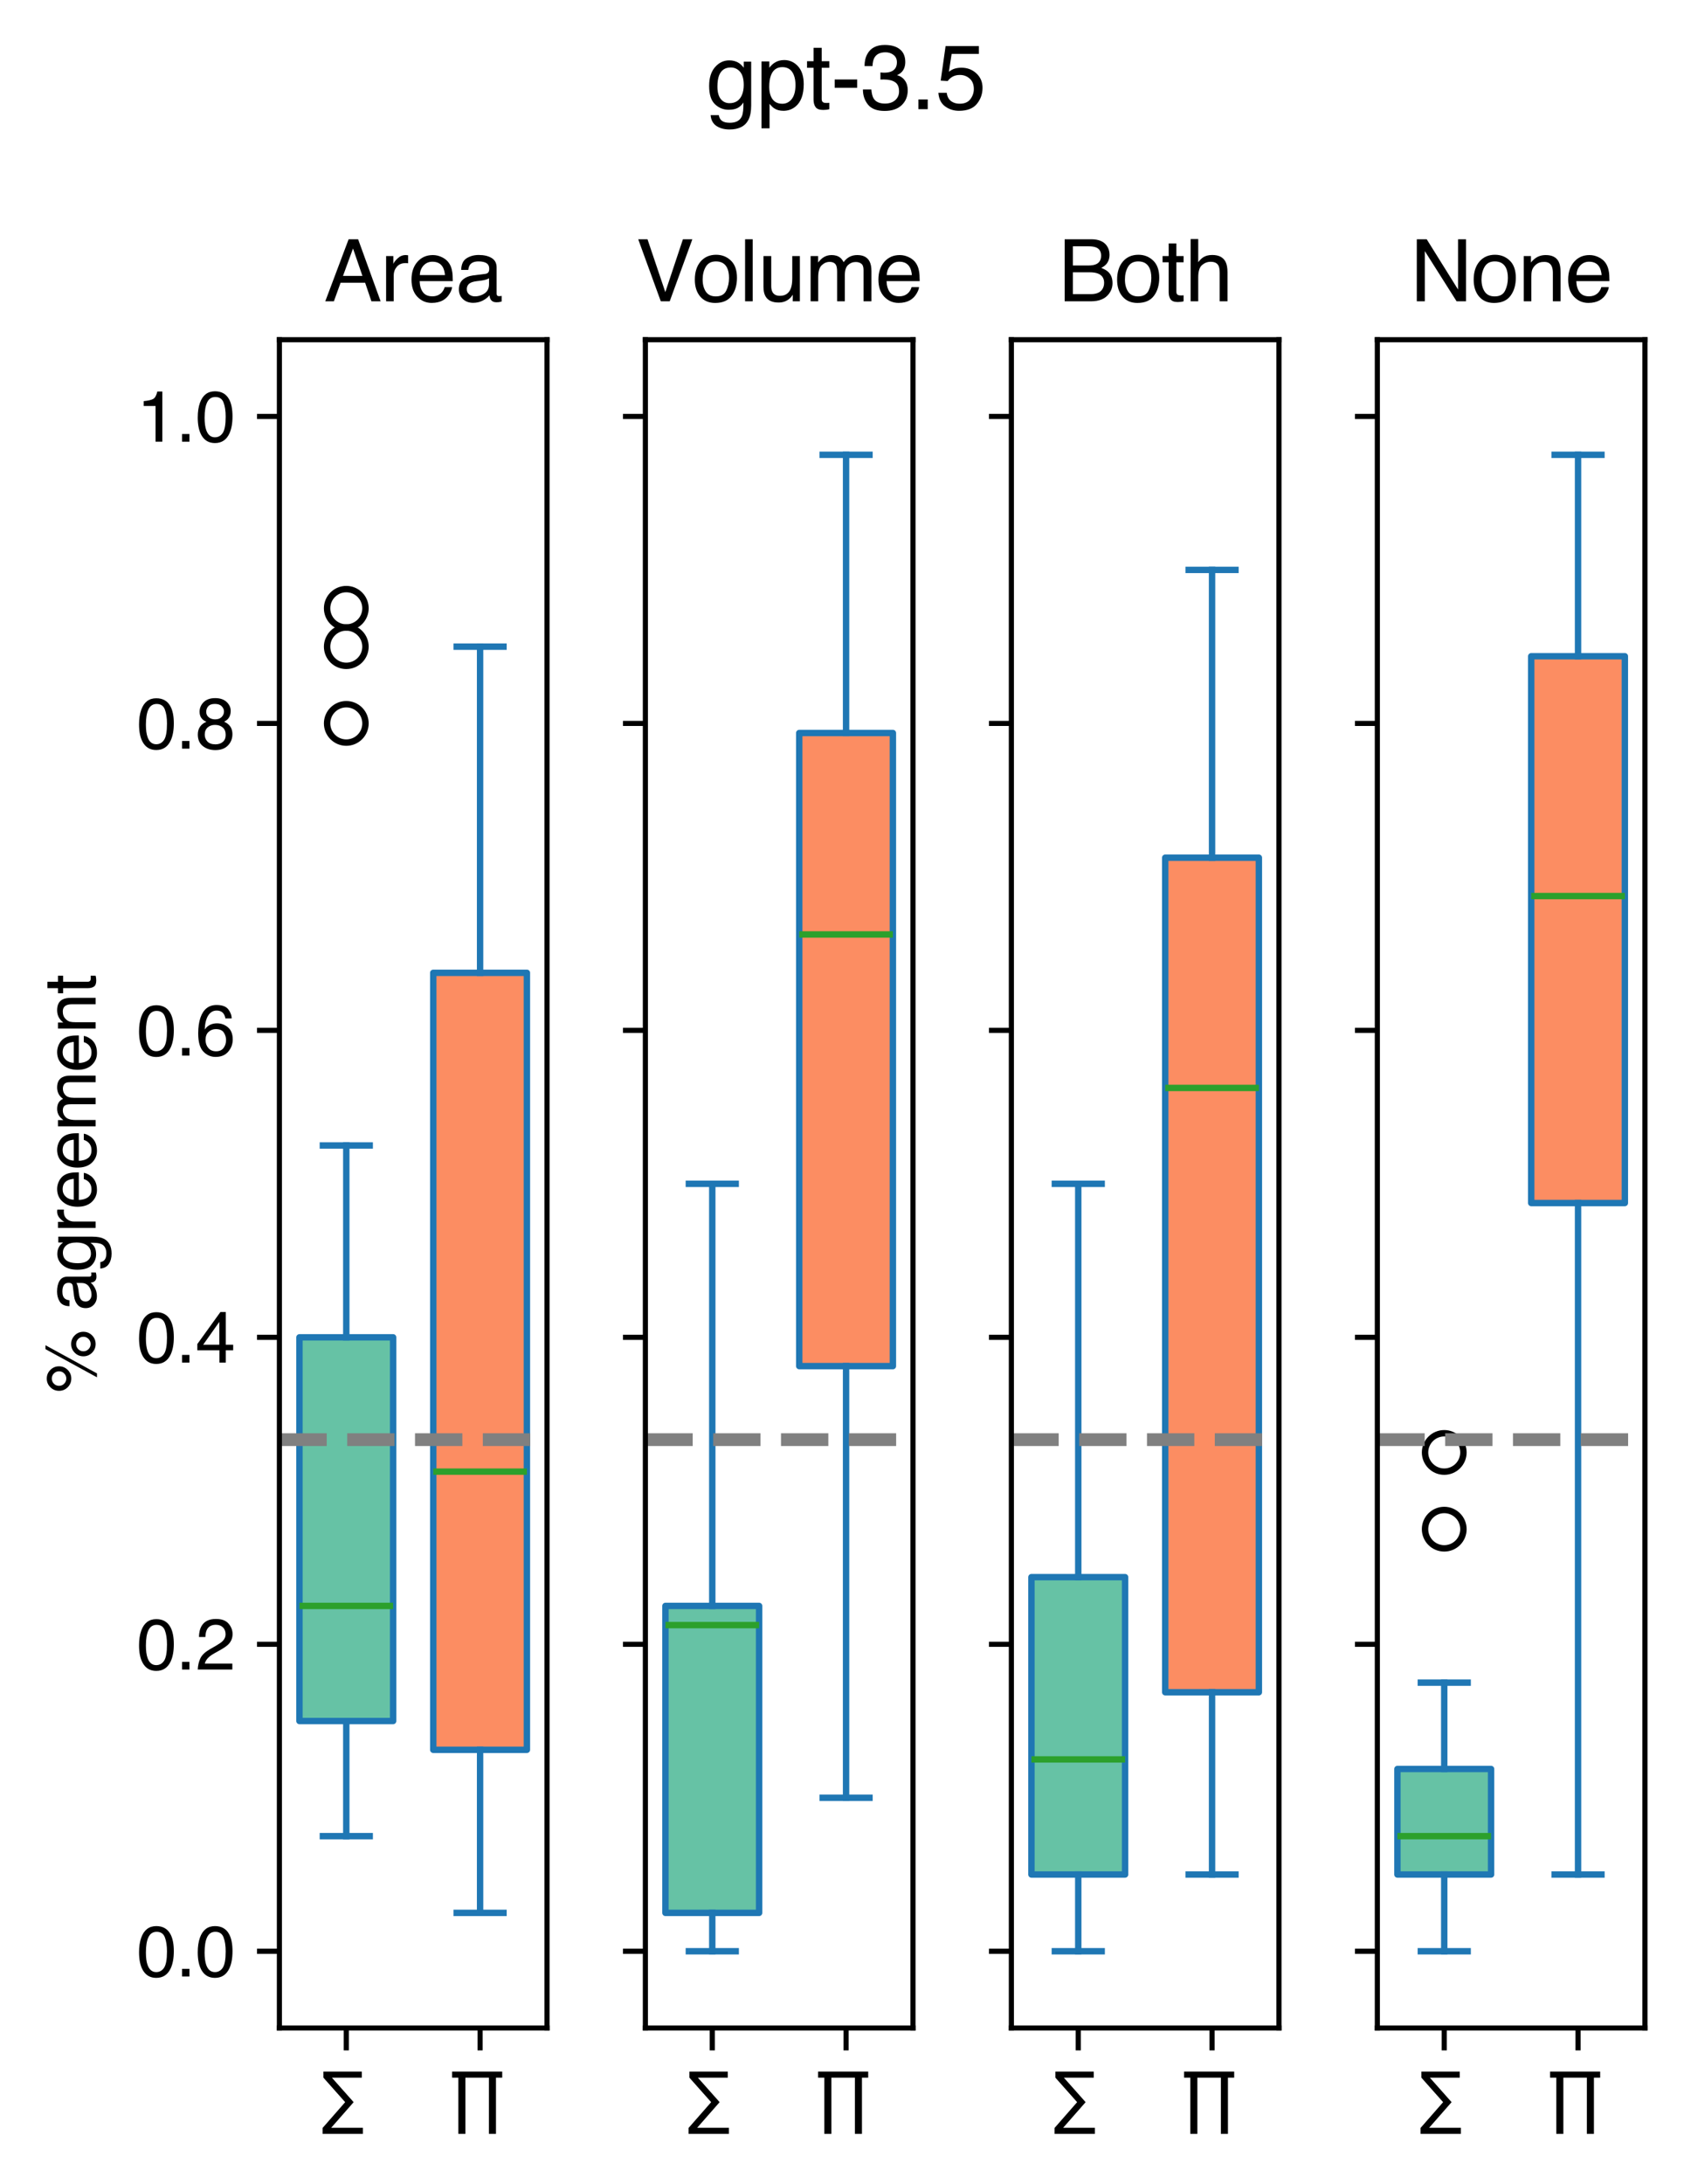 <?xml version="1.0" encoding="utf-8" standalone="no"?>
<!DOCTYPE svg PUBLIC "-//W3C//DTD SVG 1.1//EN"
  "http://www.w3.org/Graphics/SVG/1.1/DTD/svg11.dtd">
<svg xmlns:xlink="http://www.w3.org/1999/xlink" width="264.334pt" height="341.312pt" viewBox="0 0 264.334 341.312" xmlns="http://www.w3.org/2000/svg" version="1.1">
 <defs>
  <style type="text/css">*{stroke-linejoin: round; stroke-linecap: butt}</style>
 </defs>
 <g id="figure_1">
  <g id="patch_1">
   <path d="M 0 341.312 
L 264.334 341.312 
L 264.334 -0 
L 0 -0 
L 0 341.312 
z
" style="fill: none"/>
  </g>
  <g id="axes_1">
   <g id="patch_2">
    <path d="M 43.674 316.928 
L 85.504 316.928 
L 85.504 53.088 
L 43.674 53.088 
L 43.674 316.928 
z
" style="fill: none"/>
   </g>
   <g id="matplotlib.axis_1">
    <g id="xtick_1">
     <g id="line2d_1">
      <defs>
       <path id="m5f1f07877e" d="M 0 0 
L 0 3.5 
" style="stroke: #000000; stroke-width: 0.8"/>
      </defs>
      <g>
       <use xlink:href="#m5f1f07877e" x="54.131" y="316.928" style="stroke: #000000; stroke-width: 0.8"/>
      </g>
     </g>
     <g id="text_1">
      <!-- ∑ -->
      <g transform="translate(50.21 331.819) scale(0.11 -0.11)">
       <defs>
        <path id="Helvetica-2211" d="M 125 -413 
L 2128 1875 
L 197 4050 
L 197 4591 
L 3606 4591 
L 3606 4050 
L 950 4050 
L 2881 1875 
L 888 -397 
L 3703 -397 
L 3703 -938 
L 125 -938 
L 125 -413 
z
" transform="scale(0.016)"/>
       </defs>
       <use xlink:href="#Helvetica-2211"/>
      </g>
     </g>
    </g>
    <g id="xtick_2">
     <g id="line2d_2">
      <g>
       <use xlink:href="#m5f1f07877e" x="75.046" y="316.928" style="stroke: #000000; stroke-width: 0.8"/>
      </g>
     </g>
     <g id="text_2">
      <!-- ∏ -->
      <g transform="translate(70.518 331.819) scale(0.11 -0.11)">
       <defs>
        <path id="Helvetica-220f" d="M 4538 4591 
L 4538 4050 
L 3984 4050 
L 3984 -938 
L 3356 -938 
L 3356 4050 
L 1269 4050 
L 1269 -938 
L 641 -938 
L 641 4050 
L 88 4050 
L 88 4591 
L 4538 4591 
z
" transform="scale(0.016)"/>
       </defs>
       <use xlink:href="#Helvetica-220f"/>
      </g>
     </g>
    </g>
   </g>
   <g id="matplotlib.axis_2">
    <g id="ytick_1">
     <g id="line2d_3">
      <defs>
       <path id="m12f524cd09" d="M 0 0 
L -3.5 0 
" style="stroke: #000000; stroke-width: 0.8"/>
      </defs>
      <g>
       <use xlink:href="#m12f524cd09" x="43.674" y="304.935" style="stroke: #000000; stroke-width: 0.8"/>
      </g>
     </g>
     <g id="text_3">
      <!-- 0.0 -->
      <g transform="translate(21.384 308.881) scale(0.11 -0.11)">
       <defs>
        <path id="Helvetica-30" d="M 1731 4475 
Q 2600 4475 2988 3759 
Q 3288 3206 3288 2244 
Q 3288 1331 3016 734 
Q 2622 -122 1728 -122 
Q 922 -122 528 578 
Q 200 1163 200 2147 
Q 200 2909 397 3456 
Q 766 4475 1731 4475 
z
M 1725 391 
Q 2163 391 2422 778 
Q 2681 1166 2681 2222 
Q 2681 2984 2493 3476 
Q 2306 3969 1766 3969 
Q 1269 3969 1039 3501 
Q 809 3034 809 2125 
Q 809 1441 956 1025 
Q 1181 391 1725 391 
z
" transform="scale(0.016)"/>
        <path id="Helvetica-2e" d="M 547 681 
L 1200 681 
L 1200 0 
L 547 0 
L 547 681 
z
" transform="scale(0.016)"/>
       </defs>
       <use xlink:href="#Helvetica-30"/>
       <use xlink:href="#Helvetica-2e" x="55.615"/>
       <use xlink:href="#Helvetica-30" x="83.398"/>
      </g>
     </g>
    </g>
    <g id="ytick_2">
     <g id="line2d_4">
      <g>
       <use xlink:href="#m12f524cd09" x="43.674" y="256.964" style="stroke: #000000; stroke-width: 0.8"/>
      </g>
     </g>
     <g id="text_4">
      <!-- 0.2 -->
      <g transform="translate(21.384 260.91) scale(0.11 -0.11)">
       <defs>
        <path id="Helvetica-32" d="M 200 0 
Q 231 578 439 1006 
Q 647 1434 1250 1784 
L 1850 2131 
Q 2253 2366 2416 2531 
Q 2672 2791 2672 3125 
Q 2672 3516 2437 3745 
Q 2203 3975 1813 3975 
Q 1234 3975 1013 3538 
Q 894 3303 881 2888 
L 309 2888 
Q 319 3472 525 3841 
Q 891 4491 1816 4491 
Q 2584 4491 2939 4075 
Q 3294 3659 3294 3150 
Q 3294 2613 2916 2231 
Q 2697 2009 2131 1694 
L 1703 1456 
Q 1397 1288 1222 1134 
Q 909 863 828 531 
L 3272 531 
L 3272 0 
L 200 0 
z
" transform="scale(0.016)"/>
       </defs>
       <use xlink:href="#Helvetica-30"/>
       <use xlink:href="#Helvetica-2e" x="55.615"/>
       <use xlink:href="#Helvetica-32" x="83.398"/>
      </g>
     </g>
    </g>
    <g id="ytick_3">
     <g id="line2d_5">
      <g>
       <use xlink:href="#m12f524cd09" x="43.674" y="208.993" style="stroke: #000000; stroke-width: 0.8"/>
      </g>
     </g>
     <g id="text_5">
      <!-- 0.4 -->
      <g transform="translate(21.384 212.939) scale(0.11 -0.11)">
       <defs>
        <path id="Helvetica-34" d="M 2116 1584 
L 2116 3613 
L 681 1584 
L 2116 1584 
z
M 2125 0 
L 2125 1094 
L 163 1094 
L 163 1644 
L 2213 4488 
L 2688 4488 
L 2688 1584 
L 3347 1584 
L 3347 1094 
L 2688 1094 
L 2688 0 
L 2125 0 
z
" transform="scale(0.016)"/>
       </defs>
       <use xlink:href="#Helvetica-30"/>
       <use xlink:href="#Helvetica-2e" x="55.615"/>
       <use xlink:href="#Helvetica-34" x="83.398"/>
      </g>
     </g>
    </g>
    <g id="ytick_4">
     <g id="line2d_6">
      <g>
       <use xlink:href="#m12f524cd09" x="43.674" y="161.023" style="stroke: #000000; stroke-width: 0.8"/>
      </g>
     </g>
     <g id="text_6">
      <!-- 0.6 -->
      <g transform="translate(21.384 164.968) scale(0.11 -0.11)">
       <defs>
        <path id="Helvetica-36" d="M 1872 4494 
Q 2622 4494 2917 4105 
Q 3213 3716 3213 3303 
L 2656 3303 
Q 2606 3569 2497 3719 
Q 2294 4000 1881 4000 
Q 1409 4000 1131 3564 
Q 853 3128 822 2316 
Q 1016 2600 1309 2741 
Q 1578 2866 1909 2866 
Q 2472 2866 2890 2506 
Q 3309 2147 3309 1434 
Q 3309 825 2912 354 
Q 2516 -116 1781 -116 
Q 1153 -116 697 361 
Q 241 838 241 1966 
Q 241 2800 444 3381 
Q 834 4494 1872 4494 
z
M 1831 384 
Q 2275 384 2495 682 
Q 2716 981 2716 1388 
Q 2716 1731 2519 2042 
Q 2322 2353 1803 2353 
Q 1441 2353 1167 2112 
Q 894 1872 894 1388 
Q 894 963 1142 673 
Q 1391 384 1831 384 
z
" transform="scale(0.016)"/>
       </defs>
       <use xlink:href="#Helvetica-30"/>
       <use xlink:href="#Helvetica-2e" x="55.615"/>
       <use xlink:href="#Helvetica-36" x="83.398"/>
      </g>
     </g>
    </g>
    <g id="ytick_5">
     <g id="line2d_7">
      <g>
       <use xlink:href="#m12f524cd09" x="43.674" y="113.052" style="stroke: #000000; stroke-width: 0.8"/>
      </g>
     </g>
     <g id="text_7">
      <!-- 0.8 -->
      <g transform="translate(21.384 116.997) scale(0.11 -0.11)">
       <defs>
        <path id="Helvetica-38" d="M 1741 2600 
Q 2113 2600 2322 2808 
Q 2531 3016 2531 3303 
Q 2531 3553 2331 3762 
Q 2131 3972 1722 3972 
Q 1316 3972 1134 3762 
Q 953 3553 953 3272 
Q 953 2956 1187 2778 
Q 1422 2600 1741 2600 
z
M 1775 384 
Q 2166 384 2423 595 
Q 2681 806 2681 1225 
Q 2681 1659 2415 1884 
Q 2150 2109 1734 2109 
Q 1331 2109 1076 1879 
Q 822 1650 822 1244 
Q 822 894 1055 639 
Q 1288 384 1775 384 
z
M 975 2384 
Q 741 2484 609 2619 
Q 363 2869 363 3269 
Q 363 3769 725 4128 
Q 1088 4488 1753 4488 
Q 2397 4488 2762 4148 
Q 3128 3809 3128 3356 
Q 3128 2938 2916 2678 
Q 2797 2531 2547 2391 
Q 2825 2263 2984 2097 
Q 3281 1784 3281 1284 
Q 3281 694 2884 283 
Q 2488 -128 1763 -128 
Q 1109 -128 657 226 
Q 206 581 206 1256 
Q 206 1653 400 1942 
Q 594 2231 975 2384 
z
" transform="scale(0.016)"/>
       </defs>
       <use xlink:href="#Helvetica-30"/>
       <use xlink:href="#Helvetica-2e" x="55.615"/>
       <use xlink:href="#Helvetica-38" x="83.398"/>
      </g>
     </g>
    </g>
    <g id="ytick_6">
     <g id="line2d_8">
      <g>
       <use xlink:href="#m12f524cd09" x="43.674" y="65.081" style="stroke: #000000; stroke-width: 0.8"/>
      </g>
     </g>
     <g id="text_8">
      <!-- 1.0 -->
      <g transform="translate(21.384 69.026) scale(0.11 -0.11)">
       <defs>
        <path id="Helvetica-31" d="M 613 3169 
L 613 3600 
Q 1222 3659 1462 3798 
Q 1703 3938 1822 4456 
L 2266 4456 
L 2266 0 
L 1666 0 
L 1666 3169 
L 613 3169 
z
" transform="scale(0.016)"/>
       </defs>
       <use xlink:href="#Helvetica-31"/>
       <use xlink:href="#Helvetica-2e" x="55.615"/>
       <use xlink:href="#Helvetica-30" x="83.398"/>
      </g>
     </g>
    </g>
    <g id="text_9">
     <!-- % agreement -->
     <g transform="translate(14.95 217.718) rotate(-90) scale(0.11 -0.11)">
      <defs>
       <path id="Helvetica-25" d="M 4363 2175 
Q 4813 2175 5131 1856 
Q 5450 1538 5450 1088 
Q 5450 638 5131 319 
Q 4813 0 4363 0 
Q 3909 0 3590 319 
Q 3272 638 3272 1088 
Q 3272 1538 3590 1856 
Q 3909 2175 4363 2175 
z
M 3909 4456 
L 4256 4456 
L 1753 -119 
L 1406 -119 
L 3909 4456 
z
M 1294 2606 
Q 1563 2606 1752 2795 
Q 1941 2984 1941 3250 
Q 1941 3516 1752 3705 
Q 1563 3894 1294 3894 
Q 1028 3894 839 3706 
Q 650 3519 650 3250 
Q 650 2984 839 2795 
Q 1028 2606 1294 2606 
z
M 1294 4341 
Q 1747 4341 2065 4020 
Q 2384 3700 2384 3250 
Q 2384 2800 2065 2481 
Q 1747 2163 1294 2163 
Q 844 2163 525 2481 
Q 206 2800 206 3250 
Q 206 3700 525 4020 
Q 844 4341 1294 4341 
z
M 4363 444 
Q 4628 444 4817 633 
Q 5006 822 5006 1088 
Q 5006 1353 4817 1542 
Q 4628 1731 4363 1731 
Q 4094 1731 3905 1542 
Q 3716 1353 3716 1088 
Q 3716 822 3905 633 
Q 4094 444 4363 444 
z
" transform="scale(0.016)"/>
       <path id="Helvetica-20" transform="scale(0.016)"/>
       <path id="Helvetica-61" d="M 844 891 
Q 844 647 1022 506 
Q 1200 366 1444 366 
Q 1741 366 2019 503 
Q 2488 731 2488 1250 
L 2488 1703 
Q 2384 1638 2221 1594 
Q 2059 1550 1903 1531 
L 1563 1488 
Q 1256 1447 1103 1359 
Q 844 1213 844 891 
z
M 2206 2028 
Q 2400 2053 2466 2191 
Q 2503 2266 2503 2406 
Q 2503 2694 2298 2823 
Q 2094 2953 1713 2953 
Q 1272 2953 1088 2716 
Q 984 2584 953 2325 
L 428 2325 
Q 444 2944 830 3186 
Q 1216 3428 1725 3428 
Q 2316 3428 2684 3203 
Q 3050 2978 3050 2503 
L 3050 575 
Q 3050 488 3086 434 
Q 3122 381 3238 381 
Q 3275 381 3322 386 
Q 3369 391 3422 400 
L 3422 -16 
Q 3291 -53 3222 -62 
Q 3153 -72 3034 -72 
Q 2744 -72 2613 134 
Q 2544 244 2516 444 
Q 2344 219 2022 53 
Q 1700 -113 1313 -113 
Q 847 -113 551 170 
Q 256 453 256 878 
Q 256 1344 547 1600 
Q 838 1856 1309 1916 
L 2206 2028 
z
M 1741 3428 
L 1741 3428 
z
" transform="scale(0.016)"/>
       <path id="Helvetica-67" d="M 1594 3406 
Q 1988 3406 2281 3213 
Q 2441 3103 2606 2894 
L 2606 3316 
L 3125 3316 
L 3125 272 
Q 3125 -366 2938 -734 
Q 2588 -1416 1616 -1416 
Q 1075 -1416 706 -1173 
Q 338 -931 294 -416 
L 866 -416 
Q 906 -641 1028 -763 
Q 1219 -950 1628 -950 
Q 2275 -950 2475 -494 
Q 2594 -225 2584 466 
Q 2416 209 2178 84 
Q 1941 -41 1550 -41 
Q 1006 -41 598 345 
Q 191 731 191 1622 
Q 191 2463 602 2934 
Q 1013 3406 1594 3406 
z
M 2606 1688 
Q 2606 2309 2350 2609 
Q 2094 2909 1697 2909 
Q 1103 2909 884 2353 
Q 769 2056 769 1575 
Q 769 1009 998 714 
Q 1228 419 1616 419 
Q 2222 419 2469 966 
Q 2606 1275 2606 1688 
z
M 1659 3428 
L 1659 3428 
z
" transform="scale(0.016)"/>
       <path id="Helvetica-72" d="M 428 3347 
L 963 3347 
L 963 2769 
Q 1028 2938 1284 3180 
Q 1541 3422 1875 3422 
Q 1891 3422 1928 3419 
Q 1966 3416 2056 3406 
L 2056 2813 
Q 2006 2822 1964 2825 
Q 1922 2828 1872 2828 
Q 1447 2828 1219 2554 
Q 991 2281 991 1925 
L 991 0 
L 428 0 
L 428 3347 
z
" transform="scale(0.016)"/>
       <path id="Helvetica-65" d="M 1806 3422 
Q 2163 3422 2497 3255 
Q 2831 3088 3006 2822 
Q 3175 2569 3231 2231 
Q 3281 2000 3281 1494 
L 828 1494 
Q 844 984 1069 676 
Q 1294 369 1766 369 
Q 2206 369 2469 659 
Q 2619 828 2681 1050 
L 3234 1050 
Q 3213 866 3089 639 
Q 2966 413 2813 269 
Q 2556 19 2178 -69 
Q 1975 -119 1719 -119 
Q 1094 -119 659 336 
Q 225 791 225 1609 
Q 225 2416 662 2919 
Q 1100 3422 1806 3422 
z
M 2703 1941 
Q 2669 2306 2544 2525 
Q 2313 2931 1772 2931 
Q 1384 2931 1121 2651 
Q 859 2372 844 1941 
L 2703 1941 
z
M 1753 3428 
L 1753 3428 
z
" transform="scale(0.016)"/>
       <path id="Helvetica-6d" d="M 413 3347 
L 969 3347 
L 969 2872 
Q 1169 3119 1331 3231 
Q 1609 3422 1963 3422 
Q 2363 3422 2606 3225 
Q 2744 3113 2856 2894 
Q 3044 3163 3297 3292 
Q 3550 3422 3866 3422 
Q 4541 3422 4784 2934 
Q 4916 2672 4916 2228 
L 4916 0 
L 4331 0 
L 4331 2325 
Q 4331 2659 4164 2784 
Q 3997 2909 3756 2909 
Q 3425 2909 3186 2687 
Q 2947 2466 2947 1947 
L 2947 0 
L 2375 0 
L 2375 2184 
Q 2375 2525 2294 2681 
Q 2166 2916 1816 2916 
Q 1497 2916 1236 2669 
Q 975 2422 975 1775 
L 975 0 
L 413 0 
L 413 3347 
z
" transform="scale(0.016)"/>
       <path id="Helvetica-6e" d="M 413 3347 
L 947 3347 
L 947 2872 
Q 1184 3166 1450 3294 
Q 1716 3422 2041 3422 
Q 2753 3422 3003 2925 
Q 3141 2653 3141 2147 
L 3141 0 
L 2569 0 
L 2569 2109 
Q 2569 2416 2478 2603 
Q 2328 2916 1934 2916 
Q 1734 2916 1606 2875 
Q 1375 2806 1200 2600 
Q 1059 2434 1017 2257 
Q 975 2081 975 1753 
L 975 0 
L 413 0 
L 413 3347 
z
M 1734 3428 
L 1734 3428 
z
" transform="scale(0.016)"/>
       <path id="Helvetica-74" d="M 525 4281 
L 1094 4281 
L 1094 3347 
L 1628 3347 
L 1628 2888 
L 1094 2888 
L 1094 703 
Q 1094 528 1213 469 
Q 1278 434 1431 434 
Q 1472 434 1519 436 
Q 1566 438 1628 444 
L 1628 0 
Q 1531 -28 1426 -40 
Q 1322 -53 1200 -53 
Q 806 -53 665 148 
Q 525 350 525 672 
L 525 2888 
L 72 2888 
L 72 3347 
L 525 3347 
L 525 4281 
z
" transform="scale(0.016)"/>
      </defs>
      <use xlink:href="#Helvetica-25"/>
      <use xlink:href="#Helvetica-20" x="88.916"/>
      <use xlink:href="#Helvetica-61" x="116.699"/>
      <use xlink:href="#Helvetica-67" x="172.314"/>
      <use xlink:href="#Helvetica-72" x="227.93"/>
      <use xlink:href="#Helvetica-65" x="261.23"/>
      <use xlink:href="#Helvetica-65" x="316.846"/>
      <use xlink:href="#Helvetica-6d" x="372.461"/>
      <use xlink:href="#Helvetica-65" x="455.762"/>
      <use xlink:href="#Helvetica-6e" x="511.377"/>
      <use xlink:href="#Helvetica-74" x="566.992"/>
     </g>
    </g>
   </g>
   <g id="patch_3">
    <path d="M 46.811 268.957 
L 61.451 268.957 
L 61.451 208.993 
L 46.811 208.993 
L 46.811 268.957 
z
" clip-path="url(#p0c1bd083ae)" style="fill: #66c2a5; stroke: #1f77b4; stroke-linejoin: miter"/>
   </g>
   <g id="line2d_9">
    <path d="M 54.131 268.957 
L 54.131 286.946 
" clip-path="url(#p0c1bd083ae)" style="fill: none; stroke: #1f77b4; stroke-linecap: square"/>
   </g>
   <g id="line2d_10">
    <path d="M 54.131 208.993 
L 54.131 179.012 
" clip-path="url(#p0c1bd083ae)" style="fill: none; stroke: #1f77b4; stroke-linecap: square"/>
   </g>
   <g id="line2d_11">
    <path d="M 50.471 286.946 
L 57.791 286.946 
" clip-path="url(#p0c1bd083ae)" style="fill: none; stroke: #1f77b4; stroke-linecap: square"/>
   </g>
   <g id="line2d_12">
    <path d="M 50.471 179.012 
L 57.791 179.012 
" clip-path="url(#p0c1bd083ae)" style="fill: none; stroke: #1f77b4; stroke-linecap: square"/>
   </g>
   <g id="line2d_13">
    <defs>
     <path id="m57c7bd2d52" d="M 0 3 
C 0.796 3 1.559 2.684 2.121 2.121 
C 2.684 1.559 3 0.796 3 0 
C 3 -0.796 2.684 -1.559 2.121 -2.121 
C 1.559 -2.684 0.796 -3 0 -3 
C -0.796 -3 -1.559 -2.684 -2.121 -2.121 
C -2.684 -1.559 -3 -0.796 -3 0 
C -3 0.796 -2.684 1.559 -2.121 2.121 
C -1.559 2.684 -0.796 3 0 3 
z
" style="stroke: #000000"/>
    </defs>
    <g clip-path="url(#p0c1bd083ae)">
     <use xlink:href="#m57c7bd2d52" x="54.131" y="113.052" style="fill-opacity: 0; stroke: #000000"/>
     <use xlink:href="#m57c7bd2d52" x="54.131" y="95.063" style="fill-opacity: 0; stroke: #000000"/>
     <use xlink:href="#m57c7bd2d52" x="54.131" y="101.059" style="fill-opacity: 0; stroke: #000000"/>
    </g>
   </g>
   <g id="patch_4">
    <path d="M 67.726 273.454 
L 82.366 273.454 
L 82.366 152.028 
L 67.726 152.028 
L 67.726 273.454 
z
" clip-path="url(#p0c1bd083ae)" style="fill: #fc8d62; stroke: #1f77b4; stroke-linejoin: miter"/>
   </g>
   <g id="line2d_14">
    <path d="M 75.046 273.454 
L 75.046 298.939 
" clip-path="url(#p0c1bd083ae)" style="fill: none; stroke: #1f77b4; stroke-linecap: square"/>
   </g>
   <g id="line2d_15">
    <path d="M 75.046 152.028 
L 75.046 101.059 
" clip-path="url(#p0c1bd083ae)" style="fill: none; stroke: #1f77b4; stroke-linecap: square"/>
   </g>
   <g id="line2d_16">
    <path d="M 71.386 298.939 
L 78.706 298.939 
" clip-path="url(#p0c1bd083ae)" style="fill: none; stroke: #1f77b4; stroke-linecap: square"/>
   </g>
   <g id="line2d_17">
    <path d="M 71.386 101.059 
L 78.706 101.059 
" clip-path="url(#p0c1bd083ae)" style="fill: none; stroke: #1f77b4; stroke-linecap: square"/>
   </g>
   <g id="line2d_18"/>
   <g id="LineCollection_1">
    <path d="M 43.674 224.984 
L 85.504 224.984 
" clip-path="url(#p0c1bd083ae)" style="fill: none; stroke-dasharray: 7.4,3.2; stroke-dashoffset: 0; stroke: #808080; stroke-width: 2"/>
   </g>
   <g id="line2d_19">
    <path d="M 46.811 250.968 
L 61.451 250.968 
" clip-path="url(#p0c1bd083ae)" style="fill: none; stroke: #2ca02c"/>
   </g>
   <g id="line2d_20">
    <path d="M 67.726 229.981 
L 82.366 229.981 
" clip-path="url(#p0c1bd083ae)" style="fill: none; stroke: #2ca02c"/>
   </g>
   <g id="patch_5">
    <path d="M 43.674 316.928 
L 43.674 53.088 
" style="fill: none; stroke: #000000; stroke-width: 0.8; stroke-linejoin: miter; stroke-linecap: square"/>
   </g>
   <g id="patch_6">
    <path d="M 85.504 316.928 
L 85.504 53.088 
" style="fill: none; stroke: #000000; stroke-width: 0.8; stroke-linejoin: miter; stroke-linecap: square"/>
   </g>
   <g id="patch_7">
    <path d="M 43.674 316.928 
L 85.504 316.928 
" style="fill: none; stroke: #000000; stroke-width: 0.8; stroke-linejoin: miter; stroke-linecap: square"/>
   </g>
   <g id="patch_8">
    <path d="M 43.674 53.088 
L 85.504 53.088 
" style="fill: none; stroke: #000000; stroke-width: 0.8; stroke-linejoin: miter; stroke-linecap: square"/>
   </g>
   <g id="text_10">
    <!-- Area -->
    <g transform="translate(50.648 47.088) scale(0.132 -0.132)">
     <defs>
      <path id="Helvetica-41" d="M 2844 1881 
L 2147 3909 
L 1406 1881 
L 2844 1881 
z
M 1822 4591 
L 2525 4591 
L 4191 0 
L 3509 0 
L 3044 1375 
L 1228 1375 
L 731 0 
L 94 0 
L 1822 4591 
z
" transform="scale(0.016)"/>
     </defs>
     <use xlink:href="#Helvetica-41"/>
     <use xlink:href="#Helvetica-72" x="66.699"/>
     <use xlink:href="#Helvetica-65" x="100"/>
     <use xlink:href="#Helvetica-61" x="155.615"/>
    </g>
   </g>
  </g>
  <g id="axes_2">
   <g id="patch_9">
    <path d="M 100.884 316.928 
L 142.714 316.928 
L 142.714 53.088 
L 100.884 53.088 
L 100.884 316.928 
z
" style="fill: none"/>
   </g>
   <g id="matplotlib.axis_3">
    <g id="xtick_3">
     <g id="line2d_21">
      <g>
       <use xlink:href="#m5f1f07877e" x="111.341" y="316.928" style="stroke: #000000; stroke-width: 0.8"/>
      </g>
     </g>
     <g id="text_11">
      <!-- ∑ -->
      <g transform="translate(107.42 331.819) scale(0.11 -0.11)">
       <use xlink:href="#Helvetica-2211"/>
      </g>
     </g>
    </g>
    <g id="xtick_4">
     <g id="line2d_22">
      <g>
       <use xlink:href="#m5f1f07877e" x="132.256" y="316.928" style="stroke: #000000; stroke-width: 0.8"/>
      </g>
     </g>
     <g id="text_12">
      <!-- ∏ -->
      <g transform="translate(127.728 331.819) scale(0.11 -0.11)">
       <use xlink:href="#Helvetica-220f"/>
      </g>
     </g>
    </g>
   </g>
   <g id="matplotlib.axis_4">
    <g id="ytick_7">
     <g id="line2d_23">
      <g>
       <use xlink:href="#m12f524cd09" x="100.884" y="304.935" style="stroke: #000000; stroke-width: 0.8"/>
      </g>
     </g>
    </g>
    <g id="ytick_8">
     <g id="line2d_24">
      <g>
       <use xlink:href="#m12f524cd09" x="100.884" y="256.964" style="stroke: #000000; stroke-width: 0.8"/>
      </g>
     </g>
    </g>
    <g id="ytick_9">
     <g id="line2d_25">
      <g>
       <use xlink:href="#m12f524cd09" x="100.884" y="208.993" style="stroke: #000000; stroke-width: 0.8"/>
      </g>
     </g>
    </g>
    <g id="ytick_10">
     <g id="line2d_26">
      <g>
       <use xlink:href="#m12f524cd09" x="100.884" y="161.023" style="stroke: #000000; stroke-width: 0.8"/>
      </g>
     </g>
    </g>
    <g id="ytick_11">
     <g id="line2d_27">
      <g>
       <use xlink:href="#m12f524cd09" x="100.884" y="113.052" style="stroke: #000000; stroke-width: 0.8"/>
      </g>
     </g>
    </g>
    <g id="ytick_12">
     <g id="line2d_28">
      <g>
       <use xlink:href="#m12f524cd09" x="100.884" y="65.081" style="stroke: #000000; stroke-width: 0.8"/>
      </g>
     </g>
    </g>
   </g>
   <g id="patch_10">
    <path d="M 104.021 298.939 
L 118.661 298.939 
L 118.661 250.968 
L 104.021 250.968 
L 104.021 298.939 
z
" clip-path="url(#p364acc6b63)" style="fill: #66c2a5; stroke: #1f77b4; stroke-linejoin: miter"/>
   </g>
   <g id="line2d_29">
    <path d="M 111.341 298.939 
L 111.341 304.935 
" clip-path="url(#p364acc6b63)" style="fill: none; stroke: #1f77b4; stroke-linecap: square"/>
   </g>
   <g id="line2d_30">
    <path d="M 111.341 250.968 
L 111.341 185.008 
" clip-path="url(#p364acc6b63)" style="fill: none; stroke: #1f77b4; stroke-linecap: square"/>
   </g>
   <g id="line2d_31">
    <path d="M 107.681 304.935 
L 115.001 304.935 
" clip-path="url(#p364acc6b63)" style="fill: none; stroke: #1f77b4; stroke-linecap: square"/>
   </g>
   <g id="line2d_32">
    <path d="M 107.681 185.008 
L 115.001 185.008 
" clip-path="url(#p364acc6b63)" style="fill: none; stroke: #1f77b4; stroke-linecap: square"/>
   </g>
   <g id="line2d_33"/>
   <g id="patch_11">
    <path d="M 124.936 213.491 
L 139.576 213.491 
L 139.576 114.551 
L 124.936 114.551 
L 124.936 213.491 
z
" clip-path="url(#p364acc6b63)" style="fill: #fc8d62; stroke: #1f77b4; stroke-linejoin: miter"/>
   </g>
   <g id="line2d_34">
    <path d="M 132.256 213.491 
L 132.256 280.95 
" clip-path="url(#p364acc6b63)" style="fill: none; stroke: #1f77b4; stroke-linecap: square"/>
   </g>
   <g id="line2d_35">
    <path d="M 132.256 114.551 
L 132.256 71.077 
" clip-path="url(#p364acc6b63)" style="fill: none; stroke: #1f77b4; stroke-linecap: square"/>
   </g>
   <g id="line2d_36">
    <path d="M 128.596 280.95 
L 135.916 280.95 
" clip-path="url(#p364acc6b63)" style="fill: none; stroke: #1f77b4; stroke-linecap: square"/>
   </g>
   <g id="line2d_37">
    <path d="M 128.596 71.077 
L 135.916 71.077 
" clip-path="url(#p364acc6b63)" style="fill: none; stroke: #1f77b4; stroke-linecap: square"/>
   </g>
   <g id="line2d_38"/>
   <g id="LineCollection_2">
    <path d="M 100.884 224.984 
L 142.714 224.984 
" clip-path="url(#p364acc6b63)" style="fill: none; stroke-dasharray: 7.4,3.2; stroke-dashoffset: 0; stroke: #808080; stroke-width: 2"/>
   </g>
   <g id="line2d_39">
    <path d="M 104.021 253.966 
L 118.661 253.966 
" clip-path="url(#p364acc6b63)" style="fill: none; stroke: #2ca02c"/>
   </g>
   <g id="line2d_40">
    <path d="M 124.936 146.032 
L 139.576 146.032 
" clip-path="url(#p364acc6b63)" style="fill: none; stroke: #2ca02c"/>
   </g>
   <g id="patch_12">
    <path d="M 100.884 316.928 
L 100.884 53.088 
" style="fill: none; stroke: #000000; stroke-width: 0.8; stroke-linejoin: miter; stroke-linecap: square"/>
   </g>
   <g id="patch_13">
    <path d="M 142.714 316.928 
L 142.714 53.088 
" style="fill: none; stroke: #000000; stroke-width: 0.8; stroke-linejoin: miter; stroke-linecap: square"/>
   </g>
   <g id="patch_14">
    <path d="M 100.884 316.928 
L 142.714 316.928 
" style="fill: none; stroke: #000000; stroke-width: 0.8; stroke-linejoin: miter; stroke-linecap: square"/>
   </g>
   <g id="patch_15">
    <path d="M 100.884 53.088 
L 142.714 53.088 
" style="fill: none; stroke: #000000; stroke-width: 0.8; stroke-linejoin: miter; stroke-linecap: square"/>
   </g>
   <g id="text_13">
    <!-- Volume -->
    <g transform="translate(99.421 47.088) scale(0.132 -0.132)">
     <defs>
      <path id="Helvetica-56" d="M 850 4591 
L 2169 681 
L 3472 4591 
L 4169 4591 
L 2494 0 
L 1834 0 
L 163 4591 
L 850 4591 
z
" transform="scale(0.016)"/>
      <path id="Helvetica-6f" d="M 1741 363 
Q 2300 363 2508 786 
Q 2716 1209 2716 1728 
Q 2716 2197 2566 2491 
Q 2328 2953 1747 2953 
Q 1231 2953 997 2559 
Q 763 2166 763 1609 
Q 763 1075 997 719 
Q 1231 363 1741 363 
z
M 1763 3444 
Q 2409 3444 2856 3012 
Q 3303 2581 3303 1744 
Q 3303 934 2909 406 
Q 2516 -122 1688 -122 
Q 997 -122 590 345 
Q 184 813 184 1600 
Q 184 2444 612 2944 
Q 1041 3444 1763 3444 
z
M 1744 3428 
L 1744 3428 
z
" transform="scale(0.016)"/>
      <path id="Helvetica-6c" d="M 428 4591 
L 991 4591 
L 991 0 
L 428 0 
L 428 4591 
z
" transform="scale(0.016)"/>
      <path id="Helvetica-75" d="M 975 3347 
L 975 1125 
Q 975 869 1056 706 
Q 1206 406 1616 406 
Q 2203 406 2416 931 
Q 2531 1213 2531 1703 
L 2531 3347 
L 3094 3347 
L 3094 0 
L 2563 0 
L 2569 494 
Q 2459 303 2297 172 
Q 1975 -91 1516 -91 
Q 800 -91 541 388 
Q 400 644 400 1072 
L 400 3347 
L 975 3347 
z
M 1747 3428 
L 1747 3428 
z
" transform="scale(0.016)"/>
     </defs>
     <use xlink:href="#Helvetica-56"/>
     <use xlink:href="#Helvetica-6f" x="66.699"/>
     <use xlink:href="#Helvetica-6c" x="122.314"/>
     <use xlink:href="#Helvetica-75" x="144.531"/>
     <use xlink:href="#Helvetica-6d" x="200.146"/>
     <use xlink:href="#Helvetica-65" x="283.447"/>
    </g>
   </g>
  </g>
  <g id="axes_3">
   <g id="patch_16">
    <path d="M 158.094 316.928 
L 199.924 316.928 
L 199.924 53.088 
L 158.094 53.088 
L 158.094 316.928 
z
" style="fill: none"/>
   </g>
   <g id="matplotlib.axis_5">
    <g id="xtick_5">
     <g id="line2d_41">
      <g>
       <use xlink:href="#m5f1f07877e" x="168.551" y="316.928" style="stroke: #000000; stroke-width: 0.8"/>
      </g>
     </g>
     <g id="text_14">
      <!-- ∑ -->
      <g transform="translate(164.63 331.819) scale(0.11 -0.11)">
       <use xlink:href="#Helvetica-2211"/>
      </g>
     </g>
    </g>
    <g id="xtick_6">
     <g id="line2d_42">
      <g>
       <use xlink:href="#m5f1f07877e" x="189.466" y="316.928" style="stroke: #000000; stroke-width: 0.8"/>
      </g>
     </g>
     <g id="text_15">
      <!-- ∏ -->
      <g transform="translate(184.938 331.819) scale(0.11 -0.11)">
       <use xlink:href="#Helvetica-220f"/>
      </g>
     </g>
    </g>
   </g>
   <g id="matplotlib.axis_6">
    <g id="ytick_13">
     <g id="line2d_43">
      <g>
       <use xlink:href="#m12f524cd09" x="158.094" y="304.935" style="stroke: #000000; stroke-width: 0.8"/>
      </g>
     </g>
    </g>
    <g id="ytick_14">
     <g id="line2d_44">
      <g>
       <use xlink:href="#m12f524cd09" x="158.094" y="256.964" style="stroke: #000000; stroke-width: 0.8"/>
      </g>
     </g>
    </g>
    <g id="ytick_15">
     <g id="line2d_45">
      <g>
       <use xlink:href="#m12f524cd09" x="158.094" y="208.993" style="stroke: #000000; stroke-width: 0.8"/>
      </g>
     </g>
    </g>
    <g id="ytick_16">
     <g id="line2d_46">
      <g>
       <use xlink:href="#m12f524cd09" x="158.094" y="161.023" style="stroke: #000000; stroke-width: 0.8"/>
      </g>
     </g>
    </g>
    <g id="ytick_17">
     <g id="line2d_47">
      <g>
       <use xlink:href="#m12f524cd09" x="158.094" y="113.052" style="stroke: #000000; stroke-width: 0.8"/>
      </g>
     </g>
    </g>
    <g id="ytick_18">
     <g id="line2d_48">
      <g>
       <use xlink:href="#m12f524cd09" x="158.094" y="65.081" style="stroke: #000000; stroke-width: 0.8"/>
      </g>
     </g>
    </g>
   </g>
   <g id="patch_17">
    <path d="M 161.231 292.943 
L 175.871 292.943 
L 175.871 246.471 
L 161.231 246.471 
L 161.231 292.943 
z
" clip-path="url(#p770f532d1e)" style="fill: #66c2a5; stroke: #1f77b4; stroke-linejoin: miter"/>
   </g>
   <g id="line2d_49">
    <path d="M 168.551 292.943 
L 168.551 304.935 
" clip-path="url(#p770f532d1e)" style="fill: none; stroke: #1f77b4; stroke-linecap: square"/>
   </g>
   <g id="line2d_50">
    <path d="M 168.551 246.471 
L 168.551 185.008 
" clip-path="url(#p770f532d1e)" style="fill: none; stroke: #1f77b4; stroke-linecap: square"/>
   </g>
   <g id="line2d_51">
    <path d="M 164.891 304.935 
L 172.211 304.935 
" clip-path="url(#p770f532d1e)" style="fill: none; stroke: #1f77b4; stroke-linecap: square"/>
   </g>
   <g id="line2d_52">
    <path d="M 164.891 185.008 
L 172.211 185.008 
" clip-path="url(#p770f532d1e)" style="fill: none; stroke: #1f77b4; stroke-linecap: square"/>
   </g>
   <g id="line2d_53"/>
   <g id="patch_18">
    <path d="M 182.146 264.46 
L 196.786 264.46 
L 196.786 134.039 
L 182.146 134.039 
L 182.146 264.46 
z
" clip-path="url(#p770f532d1e)" style="fill: #fc8d62; stroke: #1f77b4; stroke-linejoin: miter"/>
   </g>
   <g id="line2d_54">
    <path d="M 189.466 264.46 
L 189.466 292.943 
" clip-path="url(#p770f532d1e)" style="fill: none; stroke: #1f77b4; stroke-linecap: square"/>
   </g>
   <g id="line2d_55">
    <path d="M 189.466 134.039 
L 189.466 89.066 
" clip-path="url(#p770f532d1e)" style="fill: none; stroke: #1f77b4; stroke-linecap: square"/>
   </g>
   <g id="line2d_56">
    <path d="M 185.806 292.943 
L 193.126 292.943 
" clip-path="url(#p770f532d1e)" style="fill: none; stroke: #1f77b4; stroke-linecap: square"/>
   </g>
   <g id="line2d_57">
    <path d="M 185.806 89.066 
L 193.126 89.066 
" clip-path="url(#p770f532d1e)" style="fill: none; stroke: #1f77b4; stroke-linecap: square"/>
   </g>
   <g id="line2d_58"/>
   <g id="LineCollection_3">
    <path d="M 158.094 224.984 
L 199.924 224.984 
" clip-path="url(#p770f532d1e)" style="fill: none; stroke-dasharray: 7.4,3.2; stroke-dashoffset: 0; stroke: #808080; stroke-width: 2"/>
   </g>
   <g id="line2d_59">
    <path d="M 161.231 274.953 
L 175.871 274.953 
" clip-path="url(#p770f532d1e)" style="fill: none; stroke: #2ca02c"/>
   </g>
   <g id="line2d_60">
    <path d="M 182.146 170.017 
L 196.786 170.017 
" clip-path="url(#p770f532d1e)" style="fill: none; stroke: #2ca02c"/>
   </g>
   <g id="patch_19">
    <path d="M 158.094 316.928 
L 158.094 53.088 
" style="fill: none; stroke: #000000; stroke-width: 0.8; stroke-linejoin: miter; stroke-linecap: square"/>
   </g>
   <g id="patch_20">
    <path d="M 199.924 316.928 
L 199.924 53.088 
" style="fill: none; stroke: #000000; stroke-width: 0.8; stroke-linejoin: miter; stroke-linecap: square"/>
   </g>
   <g id="patch_21">
    <path d="M 158.094 316.928 
L 199.924 316.928 
" style="fill: none; stroke: #000000; stroke-width: 0.8; stroke-linejoin: miter; stroke-linecap: square"/>
   </g>
   <g id="patch_22">
    <path d="M 158.094 53.088 
L 199.924 53.088 
" style="fill: none; stroke: #000000; stroke-width: 0.8; stroke-linejoin: miter; stroke-linecap: square"/>
   </g>
   <g id="text_16">
    <!-- Both -->
    <g transform="translate(165.432 47.088) scale(0.132 -0.132)">
     <defs>
      <path id="Helvetica-42" d="M 2213 2650 
Q 2606 2650 2825 2759 
Q 3169 2931 3169 3378 
Q 3169 3828 2803 3984 
Q 2597 4072 2191 4072 
L 1081 4072 
L 1081 2650 
L 2213 2650 
z
M 2422 531 
Q 2994 531 3238 863 
Q 3391 1072 3391 1369 
Q 3391 1869 2944 2050 
Q 2706 2147 2316 2147 
L 1081 2147 
L 1081 531 
L 2422 531 
z
M 472 4591 
L 2444 4591 
Q 3250 4591 3591 4109 
Q 3791 3825 3791 3453 
Q 3791 3019 3544 2741 
Q 3416 2594 3175 2472 
Q 3528 2338 3703 2169 
Q 4013 1869 4013 1341 
Q 4013 897 3734 538 
Q 3319 0 2413 0 
L 472 0 
L 472 4591 
z
" transform="scale(0.016)"/>
      <path id="Helvetica-68" d="M 413 4606 
L 975 4606 
L 975 2894 
Q 1175 3147 1334 3250 
Q 1606 3428 2013 3428 
Q 2741 3428 3000 2919 
Q 3141 2641 3141 2147 
L 3141 0 
L 2563 0 
L 2563 2109 
Q 2563 2478 2469 2650 
Q 2316 2925 1894 2925 
Q 1544 2925 1259 2684 
Q 975 2444 975 1775 
L 975 0 
L 413 0 
L 413 4606 
z
" transform="scale(0.016)"/>
     </defs>
     <use xlink:href="#Helvetica-42"/>
     <use xlink:href="#Helvetica-6f" x="66.699"/>
     <use xlink:href="#Helvetica-74" x="122.314"/>
     <use xlink:href="#Helvetica-68" x="150.098"/>
    </g>
   </g>
  </g>
  <g id="axes_4">
   <g id="patch_23">
    <path d="M 215.304 316.928 
L 257.134 316.928 
L 257.134 53.088 
L 215.304 53.088 
L 215.304 316.928 
z
" style="fill: none"/>
   </g>
   <g id="matplotlib.axis_7">
    <g id="xtick_7">
     <g id="line2d_61">
      <g>
       <use xlink:href="#m5f1f07877e" x="225.761" y="316.928" style="stroke: #000000; stroke-width: 0.8"/>
      </g>
     </g>
     <g id="text_17">
      <!-- ∑ -->
      <g transform="translate(221.84 331.819) scale(0.11 -0.11)">
       <use xlink:href="#Helvetica-2211"/>
      </g>
     </g>
    </g>
    <g id="xtick_8">
     <g id="line2d_62">
      <g>
       <use xlink:href="#m5f1f07877e" x="246.676" y="316.928" style="stroke: #000000; stroke-width: 0.8"/>
      </g>
     </g>
     <g id="text_18">
      <!-- ∏ -->
      <g transform="translate(242.148 331.819) scale(0.11 -0.11)">
       <use xlink:href="#Helvetica-220f"/>
      </g>
     </g>
    </g>
   </g>
   <g id="matplotlib.axis_8">
    <g id="ytick_19">
     <g id="line2d_63">
      <g>
       <use xlink:href="#m12f524cd09" x="215.304" y="304.935" style="stroke: #000000; stroke-width: 0.8"/>
      </g>
     </g>
    </g>
    <g id="ytick_20">
     <g id="line2d_64">
      <g>
       <use xlink:href="#m12f524cd09" x="215.304" y="256.964" style="stroke: #000000; stroke-width: 0.8"/>
      </g>
     </g>
    </g>
    <g id="ytick_21">
     <g id="line2d_65">
      <g>
       <use xlink:href="#m12f524cd09" x="215.304" y="208.993" style="stroke: #000000; stroke-width: 0.8"/>
      </g>
     </g>
    </g>
    <g id="ytick_22">
     <g id="line2d_66">
      <g>
       <use xlink:href="#m12f524cd09" x="215.304" y="161.023" style="stroke: #000000; stroke-width: 0.8"/>
      </g>
     </g>
    </g>
    <g id="ytick_23">
     <g id="line2d_67">
      <g>
       <use xlink:href="#m12f524cd09" x="215.304" y="113.052" style="stroke: #000000; stroke-width: 0.8"/>
      </g>
     </g>
    </g>
    <g id="ytick_24">
     <g id="line2d_68">
      <g>
       <use xlink:href="#m12f524cd09" x="215.304" y="65.081" style="stroke: #000000; stroke-width: 0.8"/>
      </g>
     </g>
    </g>
   </g>
   <g id="patch_24">
    <path d="M 218.441 292.943 
L 233.081 292.943 
L 233.081 276.453 
L 218.441 276.453 
L 218.441 292.943 
z
" clip-path="url(#p34fa97cca1)" style="fill: #66c2a5; stroke: #1f77b4; stroke-linejoin: miter"/>
   </g>
   <g id="line2d_69">
    <path d="M 225.761 292.943 
L 225.761 304.935 
" clip-path="url(#p34fa97cca1)" style="fill: none; stroke: #1f77b4; stroke-linecap: square"/>
   </g>
   <g id="line2d_70">
    <path d="M 225.761 276.453 
L 225.761 262.961 
" clip-path="url(#p34fa97cca1)" style="fill: none; stroke: #1f77b4; stroke-linecap: square"/>
   </g>
   <g id="line2d_71">
    <path d="M 222.101 304.935 
L 229.421 304.935 
" clip-path="url(#p34fa97cca1)" style="fill: none; stroke: #1f77b4; stroke-linecap: square"/>
   </g>
   <g id="line2d_72">
    <path d="M 222.101 262.961 
L 229.421 262.961 
" clip-path="url(#p34fa97cca1)" style="fill: none; stroke: #1f77b4; stroke-linecap: square"/>
   </g>
   <g id="line2d_73">
    <g clip-path="url(#p34fa97cca1)">
     <use xlink:href="#m57c7bd2d52" x="225.761" y="226.983" style="fill-opacity: 0; stroke: #000000"/>
     <use xlink:href="#m57c7bd2d52" x="225.761" y="238.975" style="fill-opacity: 0; stroke: #000000"/>
    </g>
   </g>
   <g id="patch_25">
    <path d="M 239.356 188.006 
L 253.996 188.006 
L 253.996 102.558 
L 239.356 102.558 
L 239.356 188.006 
z
" clip-path="url(#p34fa97cca1)" style="fill: #fc8d62; stroke: #1f77b4; stroke-linejoin: miter"/>
   </g>
   <g id="line2d_74">
    <path d="M 246.676 188.006 
L 246.676 292.943 
" clip-path="url(#p34fa97cca1)" style="fill: none; stroke: #1f77b4; stroke-linecap: square"/>
   </g>
   <g id="line2d_75">
    <path d="M 246.676 102.558 
L 246.676 71.077 
" clip-path="url(#p34fa97cca1)" style="fill: none; stroke: #1f77b4; stroke-linecap: square"/>
   </g>
   <g id="line2d_76">
    <path d="M 243.016 292.943 
L 250.336 292.943 
" clip-path="url(#p34fa97cca1)" style="fill: none; stroke: #1f77b4; stroke-linecap: square"/>
   </g>
   <g id="line2d_77">
    <path d="M 243.016 71.077 
L 250.336 71.077 
" clip-path="url(#p34fa97cca1)" style="fill: none; stroke: #1f77b4; stroke-linecap: square"/>
   </g>
   <g id="line2d_78"/>
   <g id="LineCollection_4">
    <path d="M 215.304 224.984 
L 257.134 224.984 
" clip-path="url(#p34fa97cca1)" style="fill: none; stroke-dasharray: 7.4,3.2; stroke-dashoffset: 0; stroke: #808080; stroke-width: 2"/>
   </g>
   <g id="line2d_79">
    <path d="M 218.441 286.946 
L 233.081 286.946 
" clip-path="url(#p34fa97cca1)" style="fill: none; stroke: #2ca02c"/>
   </g>
   <g id="line2d_80">
    <path d="M 239.356 140.035 
L 253.996 140.035 
" clip-path="url(#p34fa97cca1)" style="fill: none; stroke: #2ca02c"/>
   </g>
   <g id="patch_26">
    <path d="M 215.304 316.928 
L 215.304 53.088 
" style="fill: none; stroke: #000000; stroke-width: 0.8; stroke-linejoin: miter; stroke-linecap: square"/>
   </g>
   <g id="patch_27">
    <path d="M 257.134 316.928 
L 257.134 53.088 
" style="fill: none; stroke: #000000; stroke-width: 0.8; stroke-linejoin: miter; stroke-linecap: square"/>
   </g>
   <g id="patch_28">
    <path d="M 215.304 316.928 
L 257.134 316.928 
" style="fill: none; stroke: #000000; stroke-width: 0.8; stroke-linejoin: miter; stroke-linecap: square"/>
   </g>
   <g id="patch_29">
    <path d="M 215.304 53.088 
L 257.134 53.088 
" style="fill: none; stroke: #000000; stroke-width: 0.8; stroke-linejoin: miter; stroke-linecap: square"/>
   </g>
   <g id="text_19">
    <!-- None -->
    <g transform="translate(220.441 47.088) scale(0.132 -0.132)">
     <defs>
      <path id="Helvetica-4e" d="M 488 4591 
L 1222 4591 
L 3541 872 
L 3541 4591 
L 4131 4591 
L 4131 0 
L 3434 0 
L 1081 3716 
L 1081 0 
L 488 0 
L 488 4591 
z
M 2269 4591 
L 2269 4591 
z
" transform="scale(0.016)"/>
     </defs>
     <use xlink:href="#Helvetica-4e"/>
     <use xlink:href="#Helvetica-6f" x="72.217"/>
     <use xlink:href="#Helvetica-6e" x="127.832"/>
     <use xlink:href="#Helvetica-65" x="183.447"/>
    </g>
   </g>
  </g>
  <g id="text_20">
   <!-- gpt-3.5 -->
   <g transform="translate(110.423 17.063) scale(0.14 -0.14)">
    <defs>
     <path id="Helvetica-70" d="M 1825 378 
Q 2219 378 2480 708 
Q 2741 1038 2741 1694 
Q 2741 2094 2625 2381 
Q 2406 2934 1825 2934 
Q 1241 2934 1025 2350 
Q 909 2038 909 1556 
Q 909 1169 1025 897 
Q 1244 378 1825 378 
z
M 369 3331 
L 916 3331 
L 916 2888 
Q 1084 3116 1284 3241 
Q 1569 3428 1953 3428 
Q 2522 3428 2919 2992 
Q 3316 2556 3316 1747 
Q 3316 653 2744 184 
Q 2381 -113 1900 -113 
Q 1522 -113 1266 53 
Q 1116 147 931 375 
L 931 -1334 
L 369 -1334 
L 369 3331 
z
" transform="scale(0.016)"/>
     <path id="Helvetica-2d" d="M 266 2072 
L 1834 2072 
L 1834 1494 
L 266 1494 
L 266 2072 
z
" transform="scale(0.016)"/>
     <path id="Helvetica-33" d="M 1663 -122 
Q 869 -122 511 314 
Q 153 750 153 1375 
L 741 1375 
Q 778 941 903 744 
Q 1122 391 1694 391 
Q 2138 391 2406 628 
Q 2675 866 2675 1241 
Q 2675 1703 2392 1887 
Q 2109 2072 1606 2072 
Q 1550 2072 1492 2070 
Q 1434 2069 1375 2066 
L 1375 2563 
Q 1463 2553 1522 2550 
Q 1581 2547 1650 2547 
Q 1966 2547 2169 2647 
Q 2525 2822 2525 3272 
Q 2525 3606 2287 3787 
Q 2050 3969 1734 3969 
Q 1172 3969 956 3594 
Q 838 3388 822 3006 
L 266 3006 
Q 266 3506 466 3856 
Q 809 4481 1675 4481 
Q 2359 4481 2734 4176 
Q 3109 3872 3109 3294 
Q 3109 2881 2888 2625 
Q 2750 2466 2531 2375 
Q 2884 2278 3082 2001 
Q 3281 1725 3281 1325 
Q 3281 684 2859 281 
Q 2438 -122 1663 -122 
z
" transform="scale(0.016)"/>
     <path id="Helvetica-35" d="M 791 1141 
Q 847 659 1238 475 
Q 1438 381 1700 381 
Q 2200 381 2440 700 
Q 2681 1019 2681 1406 
Q 2681 1875 2395 2131 
Q 2109 2388 1709 2388 
Q 1419 2388 1211 2275 
Q 1003 2163 856 1963 
L 369 1991 
L 709 4400 
L 3034 4400 
L 3034 3856 
L 1131 3856 
L 941 2613 
Q 1097 2731 1238 2791 
Q 1488 2894 1816 2894 
Q 2431 2894 2859 2497 
Q 3288 2100 3288 1491 
Q 3288 856 2895 371 
Q 2503 -113 1644 -113 
Q 1097 -113 676 195 
Q 256 503 206 1141 
L 791 1141 
z
" transform="scale(0.016)"/>
    </defs>
    <use xlink:href="#Helvetica-67"/>
    <use xlink:href="#Helvetica-70" x="55.615"/>
    <use xlink:href="#Helvetica-74" x="111.23"/>
    <use xlink:href="#Helvetica-2d" x="139.014"/>
    <use xlink:href="#Helvetica-33" x="172.314"/>
    <use xlink:href="#Helvetica-2e" x="227.93"/>
    <use xlink:href="#Helvetica-35" x="255.713"/>
   </g>
  </g>
 </g>
 <defs>
  <clipPath id="p0c1bd083ae">
   <rect x="43.674" y="53.088" width="41.83" height="263.84"/>
  </clipPath>
  <clipPath id="p364acc6b63">
   <rect x="100.884" y="53.088" width="41.83" height="263.84"/>
  </clipPath>
  <clipPath id="p770f532d1e">
   <rect x="158.094" y="53.088" width="41.83" height="263.84"/>
  </clipPath>
  <clipPath id="p34fa97cca1">
   <rect x="215.304" y="53.088" width="41.83" height="263.84"/>
  </clipPath>
 </defs>
</svg>

